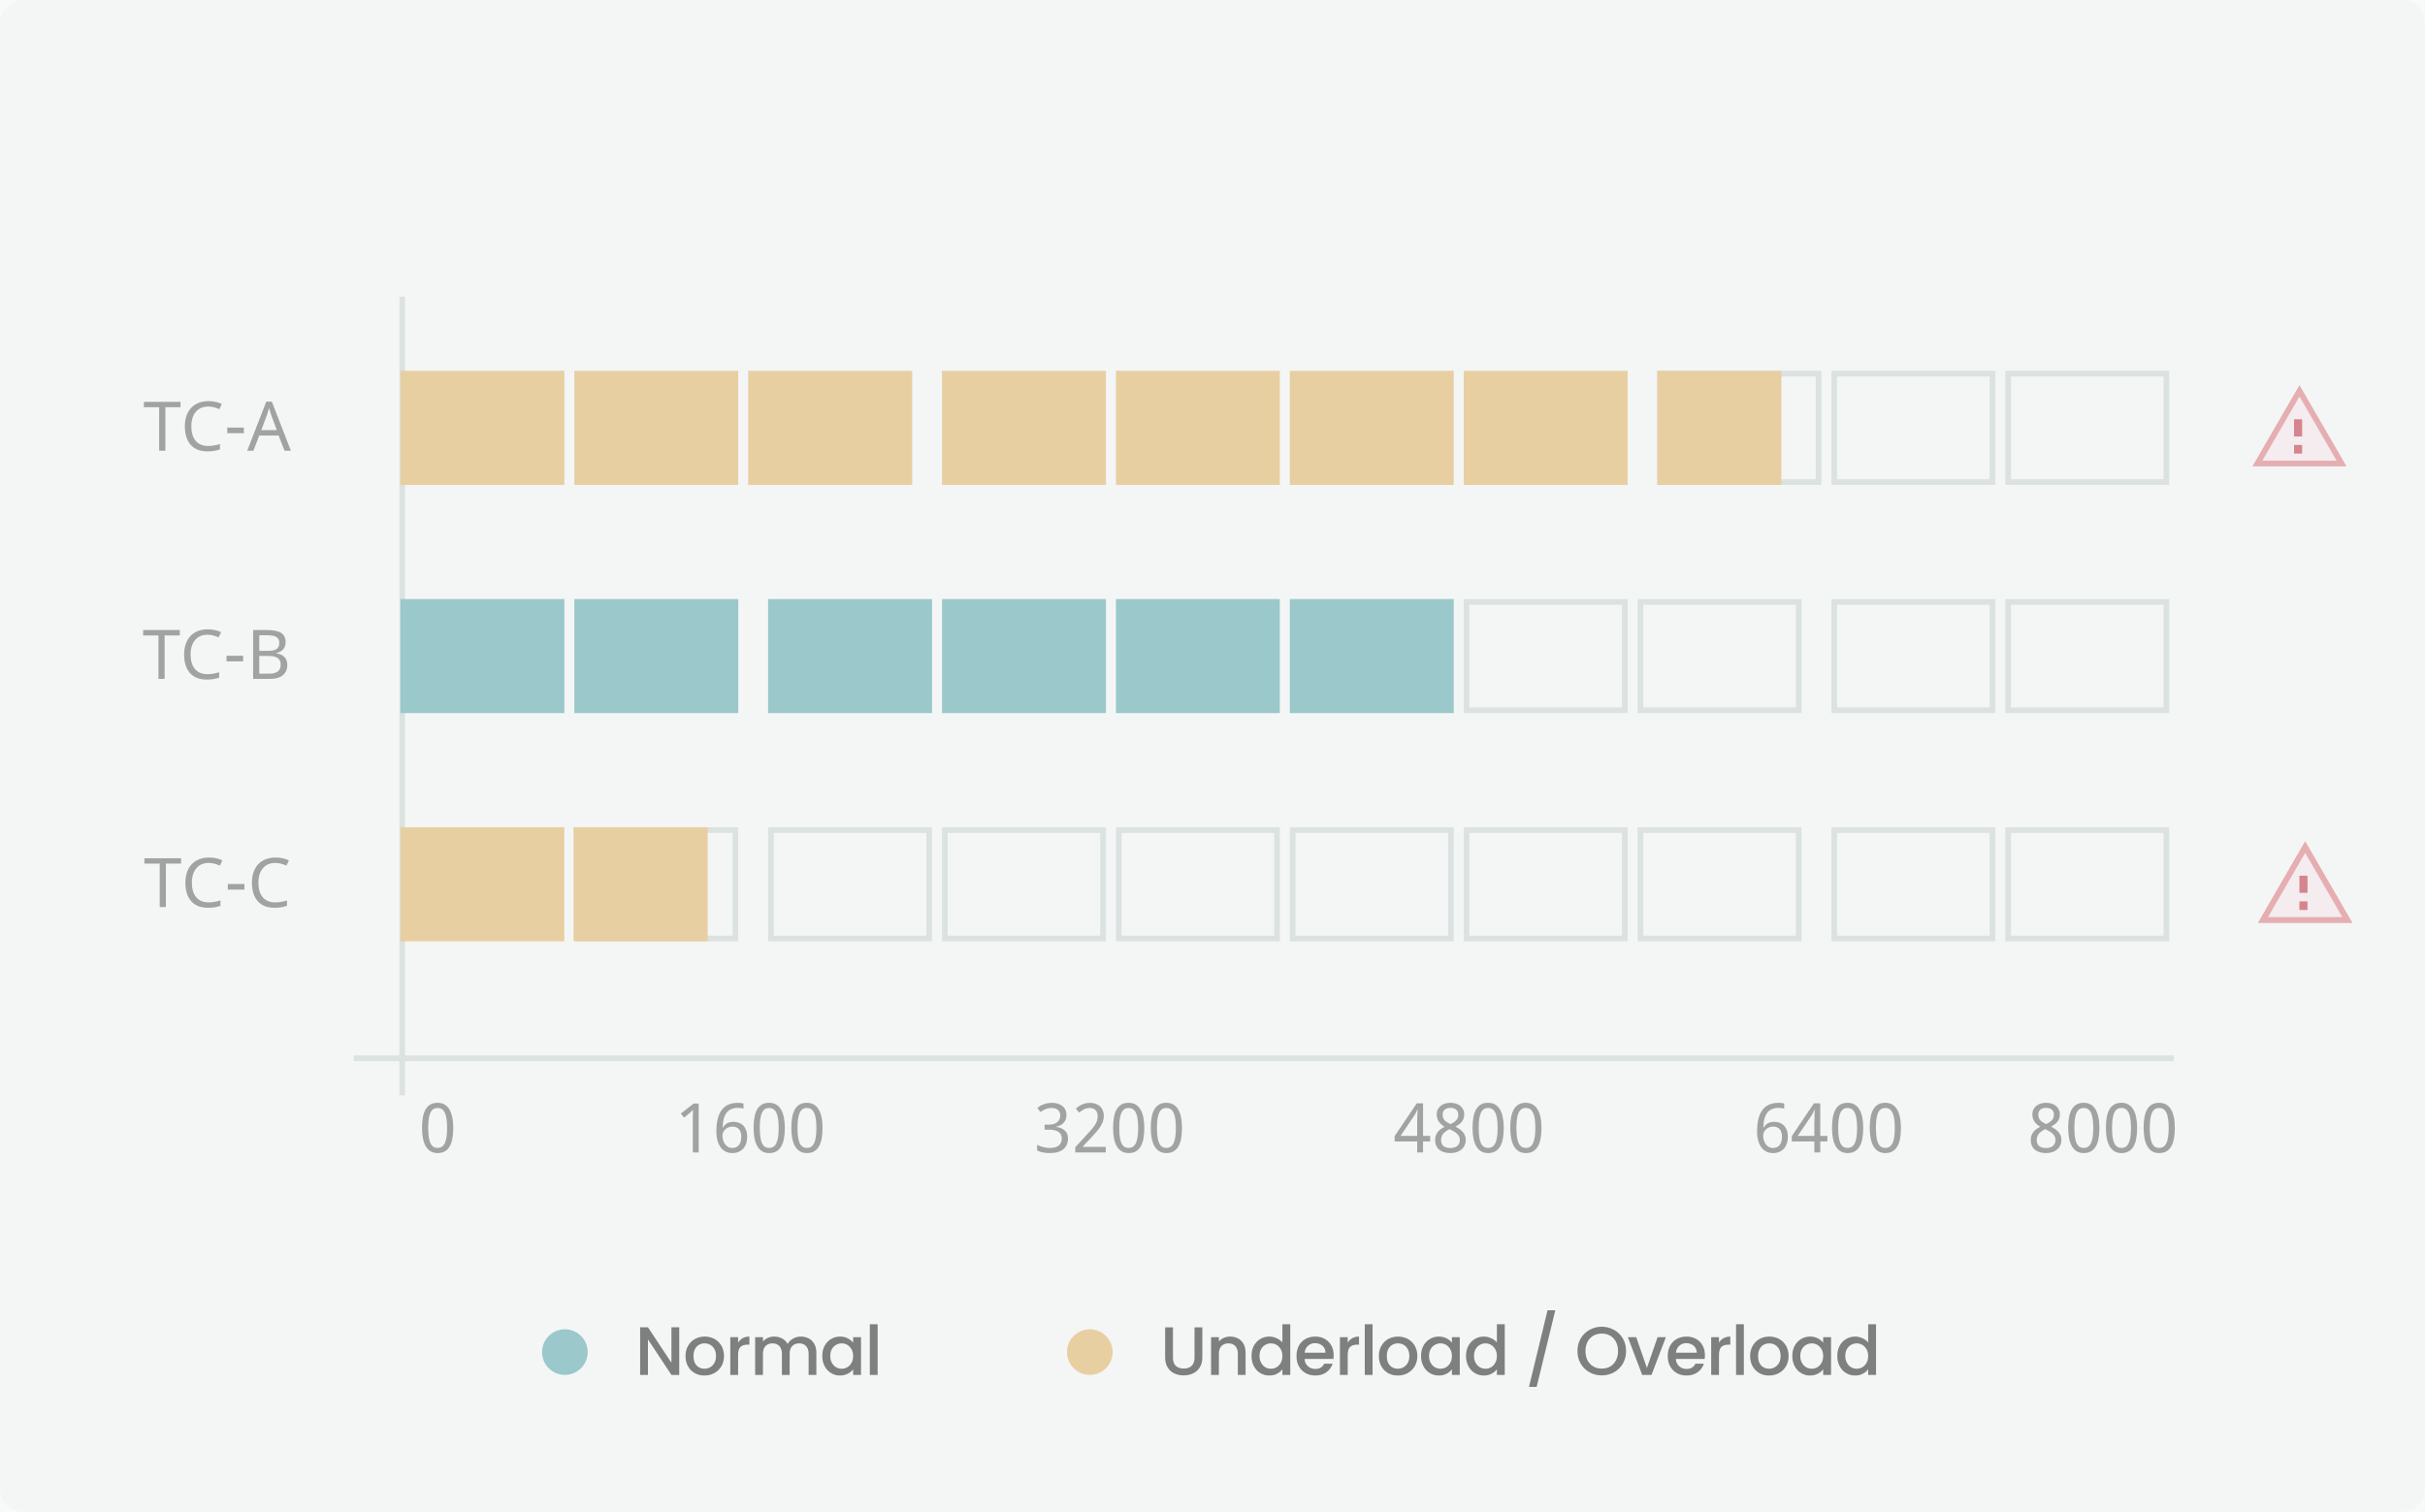 <svg width="425" height="265" viewBox="0 0 425 265" fill="none" xmlns="http://www.w3.org/2000/svg">
<rect width="425" height="265" fill="#F5F5F5"/>
<rect x="-16618" y="-5720" width="23840" height="13376" fill="#F8FAF9"/>
<g style="mix-blend-mode:luminosity">
<g clip-path="url(#clip0_0_1)">
<rect width="425" height="265" rx="4" fill="white"/>
<path d="M28.98 79H27.896V71.383H25.219V70.434H31.641V71.383H28.98V79ZM36.498 71.26C35.576 71.26 34.852 71.568 34.324 72.186C33.797 72.803 33.533 73.647 33.533 74.717C33.533 75.822 33.789 76.676 34.301 77.277C34.812 77.875 35.541 78.174 36.486 78.174C37.096 78.174 37.781 78.061 38.543 77.834V78.772C38.18 78.904 37.83 78.994 37.494 79.041C37.158 79.092 36.772 79.117 36.334 79.117C35.072 79.117 34.1 78.734 33.416 77.969C32.736 77.199 32.397 76.111 32.397 74.705C32.397 73.822 32.559 73.049 32.883 72.385C33.211 71.721 33.685 71.209 34.307 70.85C34.932 70.49 35.666 70.311 36.51 70.311C37.416 70.311 38.205 70.478 38.877 70.814L38.443 71.728C37.76 71.416 37.111 71.26 36.498 71.26ZM39.832 75.93V74.945H42.738V75.93H39.832ZM49.863 79L48.832 76.346H45.434L44.414 79H43.324L46.67 70.398H47.643L50.982 79H49.863ZM48.51 75.391L47.549 72.795L47.139 71.512C47.022 71.981 46.898 72.408 46.77 72.795L45.797 75.391H48.51Z" fill="#595959"/>
<path d="M28.852 119H27.768V111.383H25.09V110.434H31.512V111.383H28.852V119ZM36.369 111.26C35.447 111.26 34.723 111.568 34.195 112.186C33.668 112.803 33.404 113.646 33.404 114.717C33.404 115.822 33.66 116.676 34.172 117.277C34.684 117.875 35.412 118.174 36.357 118.174C36.967 118.174 37.652 118.061 38.414 117.834V118.771C38.051 118.904 37.701 118.994 37.365 119.041C37.029 119.092 36.643 119.117 36.205 119.117C34.943 119.117 33.971 118.734 33.287 117.969C32.607 117.199 32.268 116.111 32.268 114.705C32.268 113.822 32.43 113.049 32.754 112.385C33.082 111.721 33.557 111.209 34.178 110.85C34.803 110.49 35.537 110.311 36.381 110.311C37.287 110.311 38.076 110.479 38.748 110.814L38.315 111.729C37.631 111.416 36.982 111.26 36.369 111.26ZM39.703 115.93V114.945H42.609V115.93H39.703ZM44.361 110.434H46.805C47.953 110.434 48.781 110.605 49.289 110.949C49.801 111.289 50.057 111.824 50.057 112.555C50.057 113.062 49.918 113.482 49.641 113.814C49.363 114.143 48.959 114.355 48.428 114.453V114.512C49.088 114.625 49.572 114.854 49.881 115.197C50.193 115.541 50.35 115.996 50.35 116.562C50.35 117.328 50.088 117.926 49.565 118.355C49.041 118.785 48.31 119 47.373 119H44.361V110.434ZM45.44 114.078H47.022C47.693 114.078 48.182 113.971 48.486 113.756C48.791 113.541 48.943 113.182 48.943 112.678C48.943 112.209 48.775 111.871 48.44 111.664C48.107 111.457 47.58 111.354 46.857 111.354H45.44V114.078ZM45.44 114.98V118.086H47.168C47.855 118.086 48.365 117.953 48.697 117.688C49.029 117.422 49.195 117.02 49.195 116.48C49.195 115.969 49.02 115.592 48.668 115.35C48.316 115.104 47.789 114.98 47.086 114.98H45.44Z" fill="#595959"/>
<path d="M29.074 159H27.99V151.383H25.312V150.434H31.734V151.383H29.074V159ZM36.592 151.26C35.67 151.26 34.945 151.568 34.418 152.186C33.891 152.803 33.627 153.646 33.627 154.717C33.627 155.822 33.883 156.676 34.395 157.277C34.906 157.875 35.635 158.174 36.58 158.174C37.19 158.174 37.875 158.061 38.637 157.834V158.771C38.273 158.904 37.924 158.994 37.588 159.041C37.252 159.092 36.865 159.117 36.428 159.117C35.166 159.117 34.193 158.734 33.51 157.969C32.83 157.199 32.49 156.111 32.49 154.705C32.49 153.822 32.652 153.049 32.977 152.385C33.305 151.721 33.779 151.209 34.4 150.85C35.025 150.49 35.76 150.311 36.603 150.311C37.51 150.311 38.299 150.479 38.971 150.814L38.537 151.729C37.853 151.416 37.205 151.26 36.592 151.26ZM39.926 155.93V154.945H42.832V155.93H39.926ZM48.252 151.26C47.33 151.26 46.605 151.568 46.078 152.186C45.551 152.803 45.287 153.646 45.287 154.717C45.287 155.822 45.543 156.676 46.055 157.277C46.566 157.875 47.295 158.174 48.24 158.174C48.85 158.174 49.535 158.061 50.297 157.834V158.771C49.934 158.904 49.584 158.994 49.248 159.041C48.912 159.092 48.525 159.117 48.088 159.117C46.826 159.117 45.853 158.734 45.17 157.969C44.49 157.199 44.15 156.111 44.15 154.705C44.15 153.822 44.312 153.049 44.637 152.385C44.965 151.721 45.44 151.209 46.06 150.85C46.685 150.49 47.42 150.311 48.264 150.311C49.17 150.311 49.959 150.479 50.631 150.814L50.197 151.729C49.514 151.416 48.865 151.26 48.252 151.26Z" fill="#595959"/>
<rect x="62" y="185" width="319" height="1" fill="#CED7D4"/>
<path d="M70 52H71V192H70V52Z" fill="#CED7D4"/>
<path d="M79.438 197.705C79.438 198.396 79.387 199.016 79.285 199.562C79.188 200.109 79.027 200.572 78.805 200.951C78.586 201.33 78.303 201.619 77.955 201.818C77.607 202.018 77.186 202.117 76.689 202.117C76.228 202.117 75.826 202.018 75.482 201.818C75.143 201.619 74.859 201.33 74.633 200.951C74.41 200.572 74.242 200.109 74.129 199.562C74.019 199.016 73.965 198.396 73.965 197.705C73.965 197.014 74.014 196.395 74.111 195.848C74.213 195.301 74.371 194.84 74.586 194.465C74.805 194.086 75.086 193.797 75.43 193.598C75.777 193.398 76.197 193.299 76.689 193.299C77.154 193.299 77.559 193.398 77.902 193.598C78.246 193.793 78.531 194.08 78.758 194.459C78.984 194.834 79.154 195.295 79.268 195.842C79.381 196.389 79.438 197.01 79.438 197.705ZM75.049 197.705C75.049 198.291 75.078 198.803 75.137 199.24C75.195 199.678 75.289 200.043 75.418 200.336C75.547 200.625 75.715 200.844 75.922 200.992C76.133 201.137 76.389 201.209 76.689 201.209C76.99 201.209 77.246 201.137 77.457 200.992C77.668 200.848 77.84 200.631 77.973 200.342C78.109 200.053 78.207 199.689 78.266 199.252C78.328 198.811 78.359 198.295 78.359 197.705C78.359 197.119 78.328 196.607 78.266 196.17C78.207 195.732 78.109 195.369 77.973 195.08C77.84 194.791 77.668 194.574 77.457 194.43C77.246 194.285 76.99 194.213 76.689 194.213C76.389 194.213 76.133 194.285 75.922 194.43C75.715 194.574 75.547 194.791 75.418 195.08C75.289 195.369 75.195 195.732 75.137 196.17C75.078 196.607 75.049 197.119 75.049 197.705Z" fill="#595959"/>
<path d="M122.447 202H121.416V196.65C121.416 196.482 121.416 196.303 121.416 196.111C121.42 195.92 121.424 195.73 121.428 195.543C121.436 195.352 121.441 195.17 121.445 194.998C121.453 194.822 121.459 194.668 121.463 194.535C121.396 194.605 121.338 194.666 121.287 194.717C121.236 194.768 121.184 194.816 121.129 194.863C121.078 194.91 121.023 194.961 120.965 195.016C120.906 195.066 120.836 195.127 120.754 195.197L119.887 195.906L119.324 195.186L121.568 193.434H122.447V202ZM125.553 198.338C125.553 197.928 125.572 197.52 125.611 197.113C125.654 196.707 125.727 196.318 125.828 195.947C125.934 195.572 126.076 195.225 126.256 194.904C126.436 194.584 126.664 194.307 126.941 194.072C127.219 193.834 127.551 193.648 127.938 193.516C128.324 193.379 128.777 193.311 129.297 193.311C129.371 193.311 129.453 193.312 129.543 193.316C129.633 193.32 129.723 193.328 129.812 193.34C129.906 193.348 129.994 193.359 130.076 193.375C130.162 193.387 130.238 193.402 130.305 193.422V194.33C130.168 194.283 130.014 194.248 129.842 194.225C129.67 194.201 129.5 194.189 129.332 194.189C128.98 194.189 128.67 194.232 128.4 194.318C128.135 194.4 127.904 194.518 127.709 194.67C127.514 194.822 127.35 195.004 127.217 195.215C127.088 195.426 126.982 195.66 126.9 195.918C126.818 196.172 126.758 196.443 126.719 196.732C126.68 197.021 126.654 197.322 126.643 197.635H126.713C126.791 197.494 126.885 197.363 126.994 197.242C127.107 197.117 127.238 197.012 127.387 196.926C127.535 196.836 127.701 196.766 127.885 196.715C128.072 196.664 128.281 196.639 128.512 196.639C128.883 196.639 129.219 196.697 129.52 196.814C129.82 196.928 130.076 197.096 130.287 197.318C130.498 197.541 130.66 197.814 130.773 198.139C130.891 198.459 130.949 198.826 130.949 199.24C130.949 199.686 130.889 200.086 130.768 200.441C130.646 200.797 130.473 201.1 130.246 201.35C130.02 201.596 129.746 201.785 129.426 201.918C129.105 202.051 128.746 202.117 128.348 202.117C127.957 202.117 127.59 202.041 127.246 201.889C126.906 201.736 126.611 201.504 126.361 201.191C126.111 200.879 125.914 200.486 125.77 200.014C125.625 199.541 125.553 198.982 125.553 198.338ZM128.336 201.221C128.57 201.221 128.783 201.182 128.975 201.104C129.17 201.021 129.338 200.9 129.479 200.74C129.619 200.576 129.727 200.371 129.801 200.125C129.879 199.875 129.918 199.58 129.918 199.24C129.918 198.967 129.885 198.723 129.818 198.508C129.756 198.289 129.66 198.104 129.531 197.951C129.402 197.799 129.24 197.682 129.045 197.6C128.854 197.518 128.629 197.477 128.371 197.477C128.109 197.477 127.869 197.523 127.65 197.617C127.436 197.707 127.252 197.826 127.1 197.975C126.947 198.119 126.828 198.285 126.742 198.473C126.66 198.66 126.619 198.848 126.619 199.035C126.619 199.297 126.654 199.559 126.725 199.82C126.799 200.078 126.906 200.311 127.047 200.518C127.191 200.725 127.371 200.895 127.586 201.027C127.801 201.156 128.051 201.221 128.336 201.221ZM137.547 197.705C137.547 198.396 137.496 199.016 137.395 199.562C137.297 200.109 137.137 200.572 136.914 200.951C136.695 201.33 136.412 201.619 136.064 201.818C135.717 202.018 135.295 202.117 134.799 202.117C134.338 202.117 133.936 202.018 133.592 201.818C133.252 201.619 132.969 201.33 132.742 200.951C132.52 200.572 132.352 200.109 132.238 199.562C132.129 199.016 132.074 198.396 132.074 197.705C132.074 197.014 132.123 196.395 132.221 195.848C132.322 195.301 132.48 194.84 132.695 194.465C132.914 194.086 133.195 193.797 133.539 193.598C133.887 193.398 134.307 193.299 134.799 193.299C135.264 193.299 135.668 193.398 136.012 193.598C136.355 193.793 136.641 194.08 136.867 194.459C137.094 194.834 137.264 195.295 137.377 195.842C137.49 196.389 137.547 197.01 137.547 197.705ZM133.158 197.705C133.158 198.291 133.188 198.803 133.246 199.24C133.305 199.678 133.398 200.043 133.527 200.336C133.656 200.625 133.824 200.844 134.031 200.992C134.242 201.137 134.498 201.209 134.799 201.209C135.1 201.209 135.355 201.137 135.566 200.992C135.777 200.848 135.949 200.631 136.082 200.342C136.219 200.053 136.316 199.689 136.375 199.252C136.438 198.811 136.469 198.295 136.469 197.705C136.469 197.119 136.438 196.607 136.375 196.17C136.316 195.732 136.219 195.369 136.082 195.08C135.949 194.791 135.777 194.574 135.566 194.43C135.355 194.285 135.1 194.213 134.799 194.213C134.498 194.213 134.242 194.285 134.031 194.43C133.824 194.574 133.656 194.791 133.527 195.08C133.398 195.369 133.305 195.732 133.246 196.17C133.188 196.607 133.158 197.119 133.158 197.705ZM144.156 197.705C144.156 198.396 144.105 199.016 144.004 199.562C143.906 200.109 143.746 200.572 143.523 200.951C143.305 201.33 143.021 201.619 142.674 201.818C142.326 202.018 141.904 202.117 141.408 202.117C140.947 202.117 140.545 202.018 140.201 201.818C139.861 201.619 139.578 201.33 139.352 200.951C139.129 200.572 138.961 200.109 138.848 199.562C138.738 199.016 138.684 198.396 138.684 197.705C138.684 197.014 138.732 196.395 138.83 195.848C138.932 195.301 139.09 194.84 139.305 194.465C139.523 194.086 139.805 193.797 140.148 193.598C140.496 193.398 140.916 193.299 141.408 193.299C141.873 193.299 142.277 193.398 142.621 193.598C142.965 193.793 143.25 194.08 143.477 194.459C143.703 194.834 143.873 195.295 143.986 195.842C144.1 196.389 144.156 197.01 144.156 197.705ZM139.768 197.705C139.768 198.291 139.797 198.803 139.855 199.24C139.914 199.678 140.008 200.043 140.137 200.336C140.266 200.625 140.434 200.844 140.641 200.992C140.852 201.137 141.107 201.209 141.408 201.209C141.709 201.209 141.965 201.137 142.176 200.992C142.387 200.848 142.559 200.631 142.691 200.342C142.828 200.053 142.926 199.689 142.984 199.252C143.047 198.811 143.078 198.295 143.078 197.705C143.078 197.119 143.047 196.607 142.984 196.17C142.926 195.732 142.828 195.369 142.691 195.08C142.559 194.791 142.387 194.574 142.176 194.43C141.965 194.285 141.709 194.213 141.408 194.213C141.107 194.213 140.852 194.285 140.641 194.43C140.434 194.574 140.266 194.791 140.137 195.08C140.008 195.369 139.914 195.732 139.855 196.17C139.797 196.607 139.768 197.119 139.768 197.705Z" fill="#595959"/>
<path d="M186.912 195.438C186.912 195.723 186.867 195.982 186.777 196.217C186.688 196.451 186.561 196.654 186.396 196.826C186.236 196.998 186.043 197.141 185.816 197.254C185.59 197.363 185.338 197.441 185.061 197.488V197.523C185.752 197.609 186.277 197.83 186.637 198.186C186.996 198.537 187.176 198.996 187.176 199.562C187.176 199.938 187.111 200.281 186.982 200.594C186.857 200.906 186.666 201.176 186.408 201.402C186.15 201.629 185.824 201.805 185.43 201.93C185.035 202.055 184.568 202.117 184.029 202.117C183.604 202.117 183.201 202.084 182.822 202.018C182.447 201.951 182.094 201.83 181.762 201.654V200.658C182.102 200.838 182.469 200.977 182.863 201.074C183.262 201.172 183.643 201.221 184.006 201.221C184.365 201.221 184.676 201.182 184.938 201.104C185.199 201.025 185.414 200.914 185.582 200.77C185.754 200.625 185.879 200.447 185.957 200.236C186.039 200.025 186.08 199.789 186.08 199.527C186.08 199.262 186.027 199.035 185.922 198.848C185.82 198.656 185.674 198.5 185.482 198.379C185.291 198.254 185.057 198.162 184.779 198.104C184.506 198.045 184.195 198.016 183.848 198.016H183.068V197.131H183.848C184.164 197.131 184.445 197.092 184.691 197.014C184.938 196.936 185.143 196.824 185.307 196.68C185.475 196.535 185.602 196.363 185.688 196.164C185.773 195.965 185.816 195.746 185.816 195.508C185.816 195.305 185.781 195.123 185.711 194.963C185.641 194.803 185.541 194.668 185.412 194.559C185.283 194.445 185.129 194.359 184.949 194.301C184.77 194.242 184.57 194.213 184.352 194.213C183.934 194.213 183.564 194.279 183.244 194.412C182.928 194.541 182.625 194.711 182.336 194.922L181.797 194.189C181.945 194.068 182.109 193.955 182.289 193.85C182.473 193.744 182.672 193.652 182.887 193.574C183.102 193.492 183.33 193.428 183.572 193.381C183.818 193.334 184.078 193.311 184.352 193.311C184.773 193.311 185.143 193.363 185.459 193.469C185.779 193.574 186.047 193.723 186.262 193.914C186.477 194.102 186.639 194.326 186.748 194.588C186.857 194.846 186.912 195.129 186.912 195.438ZM193.797 202H188.453V201.086L190.504 198.854C190.797 198.537 191.059 198.248 191.289 197.986C191.52 197.725 191.715 197.469 191.875 197.219C192.039 196.969 192.164 196.719 192.25 196.469C192.336 196.215 192.379 195.939 192.379 195.643C192.379 195.412 192.346 195.209 192.279 195.033C192.213 194.857 192.117 194.709 191.992 194.588C191.871 194.463 191.727 194.369 191.559 194.307C191.391 194.244 191.203 194.213 190.996 194.213C190.625 194.213 190.289 194.289 189.988 194.441C189.691 194.59 189.408 194.781 189.139 195.016L188.541 194.318C188.697 194.178 188.865 194.047 189.045 193.926C189.225 193.801 189.418 193.693 189.625 193.604C189.832 193.514 190.051 193.443 190.281 193.393C190.512 193.338 190.754 193.311 191.008 193.311C191.383 193.311 191.721 193.363 192.021 193.469C192.326 193.574 192.584 193.727 192.795 193.926C193.006 194.121 193.168 194.361 193.281 194.646C193.398 194.928 193.457 195.246 193.457 195.602C193.457 195.934 193.404 196.25 193.299 196.551C193.197 196.852 193.055 197.148 192.871 197.441C192.691 197.73 192.475 198.021 192.221 198.314C191.971 198.607 191.699 198.912 191.406 199.229L189.76 200.98V201.027H193.797V202ZM200.547 197.705C200.547 198.396 200.496 199.016 200.395 199.562C200.297 200.109 200.137 200.572 199.914 200.951C199.695 201.33 199.412 201.619 199.064 201.818C198.717 202.018 198.295 202.117 197.799 202.117C197.338 202.117 196.936 202.018 196.592 201.818C196.252 201.619 195.969 201.33 195.742 200.951C195.52 200.572 195.352 200.109 195.238 199.562C195.129 199.016 195.074 198.396 195.074 197.705C195.074 197.014 195.123 196.395 195.221 195.848C195.322 195.301 195.48 194.84 195.695 194.465C195.914 194.086 196.195 193.797 196.539 193.598C196.887 193.398 197.307 193.299 197.799 193.299C198.264 193.299 198.668 193.398 199.012 193.598C199.355 193.793 199.641 194.08 199.867 194.459C200.094 194.834 200.264 195.295 200.377 195.842C200.49 196.389 200.547 197.01 200.547 197.705ZM196.158 197.705C196.158 198.291 196.188 198.803 196.246 199.24C196.305 199.678 196.398 200.043 196.527 200.336C196.656 200.625 196.824 200.844 197.031 200.992C197.242 201.137 197.498 201.209 197.799 201.209C198.1 201.209 198.355 201.137 198.566 200.992C198.777 200.848 198.949 200.631 199.082 200.342C199.219 200.053 199.316 199.689 199.375 199.252C199.438 198.811 199.469 198.295 199.469 197.705C199.469 197.119 199.438 196.607 199.375 196.17C199.316 195.732 199.219 195.369 199.082 195.08C198.949 194.791 198.777 194.574 198.566 194.43C198.355 194.285 198.1 194.213 197.799 194.213C197.498 194.213 197.242 194.285 197.031 194.43C196.824 194.574 196.656 194.791 196.527 195.08C196.398 195.369 196.305 195.732 196.246 196.17C196.188 196.607 196.158 197.119 196.158 197.705ZM207.156 197.705C207.156 198.396 207.105 199.016 207.004 199.562C206.906 200.109 206.746 200.572 206.523 200.951C206.305 201.33 206.021 201.619 205.674 201.818C205.326 202.018 204.904 202.117 204.408 202.117C203.947 202.117 203.545 202.018 203.201 201.818C202.861 201.619 202.578 201.33 202.352 200.951C202.129 200.572 201.961 200.109 201.848 199.562C201.738 199.016 201.684 198.396 201.684 197.705C201.684 197.014 201.732 196.395 201.83 195.848C201.932 195.301 202.09 194.84 202.305 194.465C202.523 194.086 202.805 193.797 203.148 193.598C203.496 193.398 203.916 193.299 204.408 193.299C204.873 193.299 205.277 193.398 205.621 193.598C205.965 193.793 206.25 194.08 206.477 194.459C206.703 194.834 206.873 195.295 206.986 195.842C207.1 196.389 207.156 197.01 207.156 197.705ZM202.768 197.705C202.768 198.291 202.797 198.803 202.855 199.24C202.914 199.678 203.008 200.043 203.137 200.336C203.266 200.625 203.434 200.844 203.641 200.992C203.852 201.137 204.107 201.209 204.408 201.209C204.709 201.209 204.965 201.137 205.176 200.992C205.387 200.848 205.559 200.631 205.691 200.342C205.828 200.053 205.926 199.689 205.984 199.252C206.047 198.811 206.078 198.295 206.078 197.705C206.078 197.119 206.047 196.607 205.984 196.17C205.926 195.732 205.828 195.369 205.691 195.08C205.559 194.791 205.387 194.574 205.176 194.43C204.965 194.285 204.709 194.213 204.408 194.213C204.107 194.213 203.852 194.285 203.641 194.43C203.434 194.574 203.266 194.791 203.137 195.08C203.008 195.369 202.914 195.732 202.855 196.17C202.797 196.607 202.768 197.119 202.768 197.705Z" fill="#595959"/>
<path d="M250.65 200.078H249.402V202H248.371V200.078H244.416V199.146L248.301 193.387H249.402V199.105H250.65V200.078ZM248.371 199.105V197.02C248.371 196.801 248.373 196.572 248.377 196.334C248.385 196.092 248.393 195.857 248.4 195.631C248.408 195.4 248.416 195.186 248.424 194.986C248.436 194.787 248.443 194.621 248.447 194.488H248.395C248.367 194.566 248.332 194.654 248.289 194.752C248.25 194.846 248.205 194.941 248.154 195.039C248.107 195.133 248.059 195.225 248.008 195.314C247.957 195.404 247.91 195.48 247.867 195.543L245.459 199.105H248.371ZM254.201 193.299C254.529 193.299 254.838 193.342 255.127 193.428C255.42 193.514 255.676 193.643 255.895 193.814C256.117 193.986 256.293 194.201 256.422 194.459C256.551 194.717 256.615 195.018 256.615 195.361C256.615 195.623 256.576 195.859 256.498 196.07C256.42 196.281 256.312 196.473 256.176 196.645C256.039 196.812 255.877 196.965 255.689 197.102C255.502 197.234 255.299 197.355 255.08 197.465C255.307 197.586 255.527 197.721 255.742 197.869C255.961 198.018 256.154 198.186 256.322 198.373C256.494 198.557 256.631 198.764 256.732 198.994C256.838 199.225 256.891 199.482 256.891 199.768C256.891 200.127 256.824 200.453 256.691 200.746C256.562 201.035 256.379 201.281 256.141 201.484C255.906 201.688 255.623 201.844 255.291 201.953C254.963 202.062 254.6 202.117 254.201 202.117C253.771 202.117 253.389 202.064 253.053 201.959C252.721 201.854 252.439 201.703 252.209 201.508C251.982 201.309 251.809 201.066 251.688 200.781C251.57 200.496 251.512 200.174 251.512 199.814C251.512 199.521 251.555 199.258 251.641 199.023C251.73 198.789 251.85 198.578 251.998 198.391C252.146 198.203 252.322 198.037 252.525 197.893C252.729 197.748 252.943 197.621 253.17 197.512C252.979 197.391 252.799 197.26 252.631 197.119C252.463 196.975 252.316 196.814 252.191 196.639C252.07 196.463 251.973 196.27 251.898 196.059C251.828 195.844 251.793 195.607 251.793 195.35C251.793 195.01 251.857 194.713 251.986 194.459C252.119 194.201 252.297 193.986 252.52 193.814C252.742 193.643 252.998 193.514 253.287 193.428C253.58 193.342 253.885 193.299 254.201 193.299ZM252.561 199.826C252.561 200.033 252.592 200.225 252.654 200.4C252.717 200.572 252.814 200.721 252.947 200.846C253.08 200.967 253.248 201.062 253.451 201.133C253.654 201.199 253.896 201.232 254.178 201.232C254.451 201.232 254.691 201.199 254.898 201.133C255.109 201.062 255.285 200.965 255.426 200.84C255.566 200.711 255.672 200.557 255.742 200.377C255.812 200.197 255.848 199.998 255.848 199.779C255.848 199.576 255.809 199.393 255.73 199.229C255.656 199.064 255.547 198.912 255.402 198.771C255.262 198.631 255.092 198.498 254.893 198.373C254.693 198.248 254.471 198.125 254.225 198.004L254.049 197.922C253.557 198.156 253.186 198.426 252.936 198.73C252.686 199.031 252.561 199.396 252.561 199.826ZM254.189 194.189C253.775 194.189 253.445 194.293 253.199 194.5C252.957 194.707 252.836 195.008 252.836 195.402C252.836 195.625 252.869 195.816 252.936 195.977C253.006 196.137 253.102 196.279 253.223 196.404C253.344 196.529 253.488 196.643 253.656 196.744C253.828 196.842 254.014 196.938 254.213 197.031C254.4 196.945 254.576 196.852 254.74 196.75C254.908 196.648 255.053 196.533 255.174 196.404C255.299 196.275 255.396 196.129 255.467 195.965C255.537 195.801 255.572 195.613 255.572 195.402C255.572 195.008 255.449 194.707 255.203 194.5C254.957 194.293 254.619 194.189 254.189 194.189ZM263.547 197.705C263.547 198.396 263.496 199.016 263.395 199.562C263.297 200.109 263.137 200.572 262.914 200.951C262.695 201.33 262.412 201.619 262.064 201.818C261.717 202.018 261.295 202.117 260.799 202.117C260.338 202.117 259.936 202.018 259.592 201.818C259.252 201.619 258.969 201.33 258.742 200.951C258.52 200.572 258.352 200.109 258.238 199.562C258.129 199.016 258.074 198.396 258.074 197.705C258.074 197.014 258.123 196.395 258.221 195.848C258.322 195.301 258.48 194.84 258.695 194.465C258.914 194.086 259.195 193.797 259.539 193.598C259.887 193.398 260.307 193.299 260.799 193.299C261.264 193.299 261.668 193.398 262.012 193.598C262.355 193.793 262.641 194.08 262.867 194.459C263.094 194.834 263.264 195.295 263.377 195.842C263.49 196.389 263.547 197.01 263.547 197.705ZM259.158 197.705C259.158 198.291 259.188 198.803 259.246 199.24C259.305 199.678 259.398 200.043 259.527 200.336C259.656 200.625 259.824 200.844 260.031 200.992C260.242 201.137 260.498 201.209 260.799 201.209C261.1 201.209 261.355 201.137 261.566 200.992C261.777 200.848 261.949 200.631 262.082 200.342C262.219 200.053 262.316 199.689 262.375 199.252C262.438 198.811 262.469 198.295 262.469 197.705C262.469 197.119 262.438 196.607 262.375 196.17C262.316 195.732 262.219 195.369 262.082 195.08C261.949 194.791 261.777 194.574 261.566 194.43C261.355 194.285 261.1 194.213 260.799 194.213C260.498 194.213 260.242 194.285 260.031 194.43C259.824 194.574 259.656 194.791 259.527 195.08C259.398 195.369 259.305 195.732 259.246 196.17C259.188 196.607 259.158 197.119 259.158 197.705ZM270.156 197.705C270.156 198.396 270.105 199.016 270.004 199.562C269.906 200.109 269.746 200.572 269.523 200.951C269.305 201.33 269.021 201.619 268.674 201.818C268.326 202.018 267.904 202.117 267.408 202.117C266.947 202.117 266.545 202.018 266.201 201.818C265.861 201.619 265.578 201.33 265.352 200.951C265.129 200.572 264.961 200.109 264.848 199.562C264.738 199.016 264.684 198.396 264.684 197.705C264.684 197.014 264.732 196.395 264.83 195.848C264.932 195.301 265.09 194.84 265.305 194.465C265.523 194.086 265.805 193.797 266.148 193.598C266.496 193.398 266.916 193.299 267.408 193.299C267.873 193.299 268.277 193.398 268.621 193.598C268.965 193.793 269.25 194.08 269.477 194.459C269.703 194.834 269.873 195.295 269.986 195.842C270.1 196.389 270.156 197.01 270.156 197.705ZM265.768 197.705C265.768 198.291 265.797 198.803 265.855 199.24C265.914 199.678 266.008 200.043 266.137 200.336C266.266 200.625 266.434 200.844 266.641 200.992C266.852 201.137 267.107 201.209 267.408 201.209C267.709 201.209 267.965 201.137 268.176 200.992C268.387 200.848 268.559 200.631 268.691 200.342C268.828 200.053 268.926 199.689 268.984 199.252C269.047 198.811 269.078 198.295 269.078 197.705C269.078 197.119 269.047 196.607 268.984 196.17C268.926 195.732 268.828 195.369 268.691 195.08C268.559 194.791 268.387 194.574 268.176 194.43C267.965 194.285 267.709 194.213 267.408 194.213C267.107 194.213 266.852 194.285 266.641 194.43C266.434 194.574 266.266 194.791 266.137 195.08C266.008 195.369 265.914 195.732 265.855 196.17C265.797 196.607 265.768 197.119 265.768 197.705Z" fill="#595959"/>
<path d="M307.943 198.338C307.943 197.928 307.963 197.52 308.002 197.113C308.045 196.707 308.117 196.318 308.219 195.947C308.324 195.572 308.467 195.225 308.646 194.904C308.826 194.584 309.055 194.307 309.332 194.072C309.609 193.834 309.941 193.648 310.328 193.516C310.715 193.379 311.168 193.311 311.688 193.311C311.762 193.311 311.844 193.312 311.934 193.316C312.023 193.32 312.113 193.328 312.203 193.34C312.297 193.348 312.385 193.359 312.467 193.375C312.553 193.387 312.629 193.402 312.695 193.422V194.33C312.559 194.283 312.404 194.248 312.232 194.225C312.061 194.201 311.891 194.189 311.723 194.189C311.371 194.189 311.061 194.232 310.791 194.318C310.525 194.4 310.295 194.518 310.1 194.67C309.904 194.822 309.74 195.004 309.607 195.215C309.479 195.426 309.373 195.66 309.291 195.918C309.209 196.172 309.148 196.443 309.109 196.732C309.07 197.021 309.045 197.322 309.033 197.635H309.104C309.182 197.494 309.275 197.363 309.385 197.242C309.498 197.117 309.629 197.012 309.777 196.926C309.926 196.836 310.092 196.766 310.275 196.715C310.463 196.664 310.672 196.639 310.902 196.639C311.273 196.639 311.609 196.697 311.91 196.814C312.211 196.928 312.467 197.096 312.678 197.318C312.889 197.541 313.051 197.814 313.164 198.139C313.281 198.459 313.34 198.826 313.34 199.24C313.34 199.686 313.279 200.086 313.158 200.441C313.037 200.797 312.863 201.1 312.637 201.35C312.41 201.596 312.137 201.785 311.816 201.918C311.496 202.051 311.137 202.117 310.738 202.117C310.348 202.117 309.98 202.041 309.637 201.889C309.297 201.736 309.002 201.504 308.752 201.191C308.502 200.879 308.305 200.486 308.16 200.014C308.016 199.541 307.943 198.982 307.943 198.338ZM310.727 201.221C310.961 201.221 311.174 201.182 311.365 201.104C311.561 201.021 311.729 200.9 311.869 200.74C312.01 200.576 312.117 200.371 312.191 200.125C312.27 199.875 312.309 199.58 312.309 199.24C312.309 198.967 312.275 198.723 312.209 198.508C312.146 198.289 312.051 198.104 311.922 197.951C311.793 197.799 311.631 197.682 311.436 197.6C311.244 197.518 311.02 197.477 310.762 197.477C310.5 197.477 310.26 197.523 310.041 197.617C309.826 197.707 309.643 197.826 309.49 197.975C309.338 198.119 309.219 198.285 309.133 198.473C309.051 198.66 309.01 198.848 309.01 199.035C309.01 199.297 309.045 199.559 309.115 199.82C309.189 200.078 309.297 200.311 309.438 200.518C309.582 200.725 309.762 200.895 309.977 201.027C310.191 201.156 310.441 201.221 310.727 201.221ZM320.26 200.078H319.012V202H317.98V200.078H314.025V199.146L317.91 193.387H319.012V199.105H320.26V200.078ZM317.98 199.105V197.02C317.98 196.801 317.982 196.572 317.986 196.334C317.994 196.092 318.002 195.857 318.01 195.631C318.018 195.4 318.025 195.186 318.033 194.986C318.045 194.787 318.053 194.621 318.057 194.488H318.004C317.977 194.566 317.941 194.654 317.898 194.752C317.859 194.846 317.814 194.941 317.764 195.039C317.717 195.133 317.668 195.225 317.617 195.314C317.566 195.404 317.52 195.48 317.477 195.543L315.068 199.105H317.98ZM326.547 197.705C326.547 198.396 326.496 199.016 326.395 199.562C326.297 200.109 326.137 200.572 325.914 200.951C325.695 201.33 325.412 201.619 325.064 201.818C324.717 202.018 324.295 202.117 323.799 202.117C323.338 202.117 322.936 202.018 322.592 201.818C322.252 201.619 321.969 201.33 321.742 200.951C321.52 200.572 321.352 200.109 321.238 199.562C321.129 199.016 321.074 198.396 321.074 197.705C321.074 197.014 321.123 196.395 321.221 195.848C321.322 195.301 321.48 194.84 321.695 194.465C321.914 194.086 322.195 193.797 322.539 193.598C322.887 193.398 323.307 193.299 323.799 193.299C324.264 193.299 324.668 193.398 325.012 193.598C325.355 193.793 325.641 194.08 325.867 194.459C326.094 194.834 326.264 195.295 326.377 195.842C326.49 196.389 326.547 197.01 326.547 197.705ZM322.158 197.705C322.158 198.291 322.188 198.803 322.246 199.24C322.305 199.678 322.398 200.043 322.527 200.336C322.656 200.625 322.824 200.844 323.031 200.992C323.242 201.137 323.498 201.209 323.799 201.209C324.1 201.209 324.355 201.137 324.566 200.992C324.777 200.848 324.949 200.631 325.082 200.342C325.219 200.053 325.316 199.689 325.375 199.252C325.438 198.811 325.469 198.295 325.469 197.705C325.469 197.119 325.438 196.607 325.375 196.17C325.316 195.732 325.219 195.369 325.082 195.08C324.949 194.791 324.777 194.574 324.566 194.43C324.355 194.285 324.1 194.213 323.799 194.213C323.498 194.213 323.242 194.285 323.031 194.43C322.824 194.574 322.656 194.791 322.527 195.08C322.398 195.369 322.305 195.732 322.246 196.17C322.188 196.607 322.158 197.119 322.158 197.705ZM333.156 197.705C333.156 198.396 333.105 199.016 333.004 199.562C332.906 200.109 332.746 200.572 332.523 200.951C332.305 201.33 332.021 201.619 331.674 201.818C331.326 202.018 330.904 202.117 330.408 202.117C329.947 202.117 329.545 202.018 329.201 201.818C328.861 201.619 328.578 201.33 328.352 200.951C328.129 200.572 327.961 200.109 327.848 199.562C327.738 199.016 327.684 198.396 327.684 197.705C327.684 197.014 327.732 196.395 327.83 195.848C327.932 195.301 328.09 194.84 328.305 194.465C328.523 194.086 328.805 193.797 329.148 193.598C329.496 193.398 329.916 193.299 330.408 193.299C330.873 193.299 331.277 193.398 331.621 193.598C331.965 193.793 332.25 194.08 332.477 194.459C332.703 194.834 332.873 195.295 332.986 195.842C333.1 196.389 333.156 197.01 333.156 197.705ZM328.768 197.705C328.768 198.291 328.797 198.803 328.855 199.24C328.914 199.678 329.008 200.043 329.137 200.336C329.266 200.625 329.434 200.844 329.641 200.992C329.852 201.137 330.107 201.209 330.408 201.209C330.709 201.209 330.965 201.137 331.176 200.992C331.387 200.848 331.559 200.631 331.691 200.342C331.828 200.053 331.926 199.689 331.984 199.252C332.047 198.811 332.078 198.295 332.078 197.705C332.078 197.119 332.047 196.607 331.984 196.17C331.926 195.732 331.828 195.369 331.691 195.08C331.559 194.791 331.387 194.574 331.176 194.43C330.965 194.285 330.709 194.213 330.408 194.213C330.107 194.213 329.852 194.285 329.641 194.43C329.434 194.574 329.266 194.791 329.137 195.08C329.008 195.369 328.914 195.732 328.855 196.17C328.797 196.607 328.768 197.119 328.768 197.705Z" fill="#595959"/>
<path d="M358.592 193.299C358.92 193.299 359.229 193.342 359.518 193.428C359.811 193.514 360.066 193.643 360.285 193.814C360.508 193.986 360.684 194.201 360.812 194.459C360.941 194.717 361.006 195.018 361.006 195.361C361.006 195.623 360.967 195.859 360.889 196.07C360.811 196.281 360.703 196.473 360.566 196.645C360.43 196.812 360.268 196.965 360.08 197.102C359.893 197.234 359.689 197.355 359.471 197.465C359.697 197.586 359.918 197.721 360.133 197.869C360.352 198.018 360.545 198.186 360.713 198.373C360.885 198.557 361.021 198.764 361.123 198.994C361.229 199.225 361.281 199.482 361.281 199.768C361.281 200.127 361.215 200.453 361.082 200.746C360.953 201.035 360.77 201.281 360.531 201.484C360.297 201.688 360.014 201.844 359.682 201.953C359.354 202.062 358.99 202.117 358.592 202.117C358.162 202.117 357.779 202.064 357.443 201.959C357.111 201.854 356.83 201.703 356.6 201.508C356.373 201.309 356.199 201.066 356.078 200.781C355.961 200.496 355.902 200.174 355.902 199.814C355.902 199.521 355.945 199.258 356.031 199.023C356.121 198.789 356.24 198.578 356.389 198.391C356.537 198.203 356.713 198.037 356.916 197.893C357.119 197.748 357.334 197.621 357.561 197.512C357.369 197.391 357.189 197.26 357.021 197.119C356.854 196.975 356.707 196.814 356.582 196.639C356.461 196.463 356.363 196.27 356.289 196.059C356.219 195.844 356.184 195.607 356.184 195.35C356.184 195.01 356.248 194.713 356.377 194.459C356.51 194.201 356.688 193.986 356.91 193.814C357.133 193.643 357.389 193.514 357.678 193.428C357.971 193.342 358.275 193.299 358.592 193.299ZM356.951 199.826C356.951 200.033 356.982 200.225 357.045 200.4C357.107 200.572 357.205 200.721 357.338 200.846C357.471 200.967 357.639 201.062 357.842 201.133C358.045 201.199 358.287 201.232 358.568 201.232C358.842 201.232 359.082 201.199 359.289 201.133C359.5 201.062 359.676 200.965 359.816 200.84C359.957 200.711 360.062 200.557 360.133 200.377C360.203 200.197 360.238 199.998 360.238 199.779C360.238 199.576 360.199 199.393 360.121 199.229C360.047 199.064 359.938 198.912 359.793 198.771C359.652 198.631 359.482 198.498 359.283 198.373C359.084 198.248 358.861 198.125 358.615 198.004L358.439 197.922C357.947 198.156 357.576 198.426 357.326 198.73C357.076 199.031 356.951 199.396 356.951 199.826ZM358.58 194.189C358.166 194.189 357.836 194.293 357.59 194.5C357.348 194.707 357.227 195.008 357.227 195.402C357.227 195.625 357.26 195.816 357.326 195.977C357.396 196.137 357.492 196.279 357.613 196.404C357.734 196.529 357.879 196.643 358.047 196.744C358.219 196.842 358.404 196.938 358.604 197.031C358.791 196.945 358.967 196.852 359.131 196.75C359.299 196.648 359.443 196.533 359.564 196.404C359.689 196.275 359.787 196.129 359.857 195.965C359.928 195.801 359.963 195.613 359.963 195.402C359.963 195.008 359.84 194.707 359.594 194.5C359.348 194.293 359.01 194.189 358.58 194.189ZM367.938 197.705C367.938 198.396 367.887 199.016 367.785 199.562C367.688 200.109 367.527 200.572 367.305 200.951C367.086 201.33 366.803 201.619 366.455 201.818C366.107 202.018 365.686 202.117 365.189 202.117C364.729 202.117 364.326 202.018 363.982 201.818C363.643 201.619 363.359 201.33 363.133 200.951C362.91 200.572 362.742 200.109 362.629 199.562C362.52 199.016 362.465 198.396 362.465 197.705C362.465 197.014 362.514 196.395 362.611 195.848C362.713 195.301 362.871 194.84 363.086 194.465C363.305 194.086 363.586 193.797 363.93 193.598C364.277 193.398 364.697 193.299 365.189 193.299C365.654 193.299 366.059 193.398 366.402 193.598C366.746 193.793 367.031 194.08 367.258 194.459C367.484 194.834 367.654 195.295 367.768 195.842C367.881 196.389 367.938 197.01 367.938 197.705ZM363.549 197.705C363.549 198.291 363.578 198.803 363.637 199.24C363.695 199.678 363.789 200.043 363.918 200.336C364.047 200.625 364.215 200.844 364.422 200.992C364.633 201.137 364.889 201.209 365.189 201.209C365.49 201.209 365.746 201.137 365.957 200.992C366.168 200.848 366.34 200.631 366.473 200.342C366.609 200.053 366.707 199.689 366.766 199.252C366.828 198.811 366.859 198.295 366.859 197.705C366.859 197.119 366.828 196.607 366.766 196.17C366.707 195.732 366.609 195.369 366.473 195.08C366.34 194.791 366.168 194.574 365.957 194.43C365.746 194.285 365.49 194.213 365.189 194.213C364.889 194.213 364.633 194.285 364.422 194.43C364.215 194.574 364.047 194.791 363.918 195.08C363.789 195.369 363.695 195.732 363.637 196.17C363.578 196.607 363.549 197.119 363.549 197.705ZM374.547 197.705C374.547 198.396 374.496 199.016 374.395 199.562C374.297 200.109 374.137 200.572 373.914 200.951C373.695 201.33 373.412 201.619 373.064 201.818C372.717 202.018 372.295 202.117 371.799 202.117C371.338 202.117 370.936 202.018 370.592 201.818C370.252 201.619 369.969 201.33 369.742 200.951C369.52 200.572 369.352 200.109 369.238 199.562C369.129 199.016 369.074 198.396 369.074 197.705C369.074 197.014 369.123 196.395 369.221 195.848C369.322 195.301 369.48 194.84 369.695 194.465C369.914 194.086 370.195 193.797 370.539 193.598C370.887 193.398 371.307 193.299 371.799 193.299C372.264 193.299 372.668 193.398 373.012 193.598C373.355 193.793 373.641 194.08 373.867 194.459C374.094 194.834 374.264 195.295 374.377 195.842C374.49 196.389 374.547 197.01 374.547 197.705ZM370.158 197.705C370.158 198.291 370.188 198.803 370.246 199.24C370.305 199.678 370.398 200.043 370.527 200.336C370.656 200.625 370.824 200.844 371.031 200.992C371.242 201.137 371.498 201.209 371.799 201.209C372.1 201.209 372.355 201.137 372.566 200.992C372.777 200.848 372.949 200.631 373.082 200.342C373.219 200.053 373.316 199.689 373.375 199.252C373.438 198.811 373.469 198.295 373.469 197.705C373.469 197.119 373.438 196.607 373.375 196.17C373.316 195.732 373.219 195.369 373.082 195.08C372.949 194.791 372.777 194.574 372.566 194.43C372.355 194.285 372.1 194.213 371.799 194.213C371.498 194.213 371.242 194.285 371.031 194.43C370.824 194.574 370.656 194.791 370.527 195.08C370.398 195.369 370.305 195.732 370.246 196.17C370.188 196.607 370.158 197.119 370.158 197.705ZM381.156 197.705C381.156 198.396 381.105 199.016 381.004 199.562C380.906 200.109 380.746 200.572 380.523 200.951C380.305 201.33 380.021 201.619 379.674 201.818C379.326 202.018 378.904 202.117 378.408 202.117C377.947 202.117 377.545 202.018 377.201 201.818C376.861 201.619 376.578 201.33 376.352 200.951C376.129 200.572 375.961 200.109 375.848 199.562C375.738 199.016 375.684 198.396 375.684 197.705C375.684 197.014 375.732 196.395 375.83 195.848C375.932 195.301 376.09 194.84 376.305 194.465C376.523 194.086 376.805 193.797 377.148 193.598C377.496 193.398 377.916 193.299 378.408 193.299C378.873 193.299 379.277 193.398 379.621 193.598C379.965 193.793 380.25 194.08 380.477 194.459C380.703 194.834 380.873 195.295 380.986 195.842C381.1 196.389 381.156 197.01 381.156 197.705ZM376.768 197.705C376.768 198.291 376.797 198.803 376.855 199.24C376.914 199.678 377.008 200.043 377.137 200.336C377.266 200.625 377.434 200.844 377.641 200.992C377.852 201.137 378.107 201.209 378.408 201.209C378.709 201.209 378.965 201.137 379.176 200.992C379.387 200.848 379.559 200.631 379.691 200.342C379.828 200.053 379.926 199.689 379.984 199.252C380.047 198.811 380.078 198.295 380.078 197.705C380.078 197.119 380.047 196.607 379.984 196.17C379.926 195.732 379.828 195.369 379.691 195.08C379.559 194.791 379.387 194.574 379.176 194.43C378.965 194.285 378.709 194.213 378.408 194.213C378.107 194.213 377.852 194.285 377.641 194.43C377.434 194.574 377.266 194.791 377.137 195.08C377.008 195.369 376.914 195.732 376.855 196.17C376.797 196.607 376.768 197.119 376.768 197.705Z" fill="#595959"/>
<rect x="135.115" y="145.5" width="27.735" height="19" stroke="#CED7D4"/>
<rect x="101.152" y="145.5" width="27.735" height="19" stroke="#CED7D4"/>
<rect x="196.07" y="145.5" width="27.735" height="19" stroke="#CED7D4"/>
<rect x="165.592" y="145.5" width="27.735" height="19" stroke="#CED7D4"/>
<rect x="257.023" y="145.5" width="27.735" height="19" stroke="#CED7D4"/>
<rect x="226.547" y="145.5" width="27.735" height="19" stroke="#CED7D4"/>
<rect x="351.941" y="145.5" width="27.735" height="19" stroke="#CED7D4"/>
<rect x="321.463" y="145.5" width="27.735" height="19" stroke="#CED7D4"/>
<path d="M70.176 145H98.911V165H70.176V145Z" fill="#E6B056"/>
<path d="M100.514 145H124.035V165H100.514V145Z" fill="#E6B056"/>
<rect x="287.502" y="145.5" width="27.735" height="19" stroke="#CED7D4"/>
<rect x="134.615" y="105" width="28.735" height="20" fill="#4CA2A8"/>
<rect x="100.652" y="105" width="28.735" height="20" fill="#4CA2A8"/>
<rect x="195.57" y="105" width="28.735" height="20" fill="#4CA2A8"/>
<rect x="165.092" y="105" width="28.735" height="20" fill="#4CA2A8"/>
<rect x="257.023" y="105.5" width="27.735" height="19" stroke="#CED7D4"/>
<rect x="226.047" y="105" width="28.735" height="20" fill="#4CA2A8"/>
<rect x="351.941" y="105.5" width="27.735" height="19" stroke="#CED7D4"/>
<rect x="321.463" y="105.5" width="27.735" height="19" stroke="#CED7D4"/>
<rect x="70.176" y="105" width="28.735" height="20" fill="#4CA2A8"/>
<rect x="287.502" y="105.5" width="27.735" height="19" stroke="#CED7D4"/>
<rect x="131.131" y="65" width="28.735" height="20" fill="#E6B056"/>
<rect x="100.652" y="65" width="28.735" height="20" fill="#E6B056"/>
<rect x="195.57" y="65" width="28.735" height="20" fill="#E6B056"/>
<rect x="165.092" y="65" width="28.735" height="20" fill="#E6B056"/>
<rect x="256.523" y="65" width="28.735" height="20" fill="#E6B056"/>
<rect x="226.047" y="65" width="28.735" height="20" fill="#E6B056"/>
<rect x="351.941" y="65.5" width="27.735" height="19" stroke="#CED7D4"/>
<rect x="321.463" y="65.5" width="27.735" height="19" stroke="#CED7D4"/>
<rect x="70.176" y="65" width="28.735" height="20" fill="#E6B056"/>
<rect x="290.986" y="65.5" width="27.735" height="19" stroke="#CED7D4"/>
<rect x="290.43" y="65" width="21.779" height="20" fill="#E6B056"/>
<path d="M411.383 161.25H396.617L404 148.498L411.383 161.25Z" fill="#FEEAEE" stroke="#E16E75"/>
<path d="M411.383 161.25H396.617L404 148.498L411.383 161.25Z" fill="#FEEAEE" stroke="#E16E75"/>
<path d="M404.405 158H402.992V159.5H404.405V158Z" fill="#C21A2C"/>
<path d="M404.405 153.5H402.992V156.5H404.405V153.5Z" fill="#C21A2C"/>
<path d="M410.383 81.25H395.617L403 68.498L410.383 81.25Z" fill="#FEEAEE" stroke="#E16E75"/>
<path d="M403.465 78H402.053V79.5H403.465V78Z" fill="#C21A2C"/>
<path d="M403.465 73.5H402.053V76.5H403.465V73.5Z" fill="#C21A2C"/>
</g>
<circle cx="99" cy="237" r="4" fill="#4CA2A8"/>
<path d="M119.041 241H117.673L113.557 234.772V241H112.189V232.648H113.557L117.673 238.864V232.648H119.041V241ZM121.764 240.688C121.26 240.4 120.864 240.004 120.576 239.488C120.288 238.972 120.144 238.372 120.144 237.688C120.144 237.016 120.288 236.428 120.588 235.9C120.876 235.384 121.284 234.988 121.8 234.7C122.304 234.424 122.88 234.28 123.516 234.28C124.14 234.28 124.716 234.424 125.232 234.7C125.736 234.988 126.144 235.384 126.444 235.9C126.732 236.428 126.888 237.016 126.888 237.688C126.888 238.36 126.732 238.96 126.432 239.476C126.12 240.004 125.712 240.4 125.184 240.688C124.656 240.976 124.08 241.108 123.456 241.108C122.832 241.108 122.268 240.976 121.764 240.688ZM124.44 239.668C124.752 239.5 125.004 239.248 125.196 238.912C125.388 238.576 125.484 238.168 125.484 237.688C125.484 237.208 125.388 236.812 125.208 236.476C125.016 236.14 124.776 235.888 124.476 235.72C124.164 235.552 123.84 235.468 123.492 235.468C123.132 235.468 122.808 235.552 122.508 235.72C122.208 235.888 121.968 236.14 121.8 236.476C121.62 236.812 121.536 237.208 121.536 237.688C121.536 238.408 121.716 238.96 122.076 239.344C122.436 239.728 122.904 239.92 123.456 239.92C123.804 239.92 124.128 239.836 124.44 239.668ZM130.15 234.568C130.486 234.376 130.882 234.28 131.338 234.28V235.696H130.99C130.45 235.696 130.042 235.84 129.766 236.104C129.49 236.38 129.358 236.848 129.358 237.52V241H127.99V234.388H129.358V235.348C129.55 235.012 129.814 234.76 130.15 234.568ZM141.741 234.604C142.149 234.82 142.473 235.144 142.713 235.564C142.953 235.996 143.073 236.5 143.073 237.1V241H141.717V237.304C141.717 236.716 141.561 236.26 141.273 235.948C140.973 235.636 140.565 235.468 140.061 235.468C139.545 235.468 139.137 235.636 138.837 235.948C138.537 236.26 138.393 236.716 138.393 237.304V241H137.037V237.304C137.037 236.716 136.881 236.26 136.593 235.948C136.293 235.636 135.885 235.468 135.381 235.468C134.865 235.468 134.457 235.636 134.157 235.948C133.857 236.26 133.713 236.716 133.713 237.304V241H132.345V234.388H133.713V235.144C133.929 234.88 134.217 234.664 134.565 234.508C134.901 234.364 135.273 234.28 135.669 234.28C136.197 234.28 136.665 234.4 137.085 234.616C137.493 234.844 137.817 235.168 138.045 235.588C138.237 235.192 138.549 234.88 138.981 234.64C139.401 234.4 139.857 234.28 140.349 234.28C140.865 234.28 141.333 234.388 141.741 234.604ZM144.516 235.9C144.792 235.396 145.164 235 145.644 234.712C146.124 234.424 146.652 234.28 147.228 234.28C147.744 234.28 148.2 234.388 148.584 234.592C148.968 234.796 149.28 235.048 149.52 235.348V234.388H150.9V241H149.52V240.016C149.28 240.328 148.968 240.592 148.572 240.796C148.164 241.012 147.708 241.108 147.204 241.108C146.628 241.108 146.112 240.964 145.644 240.676C145.164 240.388 144.792 239.98 144.516 239.452C144.24 238.924 144.108 238.336 144.108 237.664C144.108 237.004 144.24 236.416 144.516 235.9ZM149.232 236.5C149.04 236.164 148.8 235.912 148.5 235.732C148.188 235.564 147.864 235.468 147.516 235.468C147.156 235.468 146.832 235.564 146.532 235.732C146.22 235.9 145.98 236.152 145.788 236.488C145.596 236.824 145.512 237.208 145.512 237.664C145.512 238.12 145.596 238.528 145.788 238.864C145.98 239.212 146.22 239.476 146.532 239.656C146.844 239.836 147.168 239.92 147.516 239.92C147.864 239.92 148.188 239.836 148.5 239.656C148.8 239.488 149.04 239.224 149.232 238.888C149.424 238.552 149.52 238.144 149.52 237.688C149.52 237.232 149.424 236.836 149.232 236.5ZM153.815 232.12V241H152.447V232.12H153.815Z" fill="#121212"/>
<circle cx="191" cy="237" r="4" fill="#E6B056"/>
<path d="M205.57 232.66V237.976C205.57 238.612 205.726 239.092 206.062 239.404C206.398 239.728 206.854 239.884 207.454 239.884C208.054 239.884 208.51 239.728 208.846 239.404C209.182 239.092 209.35 238.612 209.35 237.976V232.66H210.718V237.952C210.718 238.636 210.562 239.212 210.274 239.68C209.974 240.16 209.578 240.508 209.086 240.736C208.582 240.976 208.042 241.084 207.442 241.084C206.842 241.084 206.29 240.976 205.798 240.736C205.306 240.508 204.922 240.16 204.634 239.68C204.346 239.212 204.202 238.636 204.202 237.952V232.66H205.57ZM216.978 234.604C217.386 234.82 217.71 235.144 217.95 235.564C218.178 235.996 218.298 236.5 218.298 237.1V241H216.942V237.304C216.942 236.716 216.786 236.26 216.498 235.948C216.198 235.636 215.79 235.468 215.286 235.468C214.77 235.468 214.362 235.636 214.062 235.948C213.762 236.26 213.618 236.716 213.618 237.304V241H212.25V234.388H213.618V235.144C213.834 234.88 214.122 234.664 214.47 234.508C214.818 234.364 215.19 234.28 215.586 234.28C216.102 234.28 216.57 234.388 216.978 234.604ZM219.745 235.9C220.021 235.396 220.393 235 220.873 234.712C221.353 234.424 221.881 234.28 222.469 234.28C222.901 234.28 223.321 234.376 223.741 234.568C224.161 234.76 224.497 235 224.749 235.312V232.12H226.129V241H224.749V240.004C224.521 240.328 224.209 240.592 223.813 240.796C223.417 241.012 222.961 241.108 222.457 241.108C221.881 241.108 221.353 240.964 220.873 240.676C220.393 240.388 220.021 239.98 219.745 239.452C219.469 238.924 219.337 238.336 219.337 237.664C219.337 237.004 219.469 236.416 219.745 235.9ZM224.461 236.5C224.269 236.164 224.029 235.912 223.729 235.732C223.417 235.564 223.093 235.468 222.745 235.468C222.385 235.468 222.061 235.564 221.761 235.732C221.449 235.9 221.209 236.152 221.017 236.488C220.825 236.824 220.741 237.208 220.741 237.664C220.741 238.12 220.825 238.528 221.017 238.864C221.209 239.212 221.449 239.476 221.761 239.656C222.073 239.836 222.397 239.92 222.745 239.92C223.093 239.92 223.417 239.836 223.729 239.656C224.029 239.488 224.269 239.224 224.461 238.888C224.653 238.552 224.749 238.144 224.749 237.688C224.749 237.232 224.653 236.836 224.461 236.5ZM233.687 238.204H228.635C228.671 238.732 228.863 239.164 229.223 239.476C229.571 239.8 230.003 239.956 230.519 239.956C231.251 239.956 231.767 239.656 232.079 239.032H233.555C233.351 239.644 232.991 240.148 232.463 240.532C231.935 240.916 231.287 241.108 230.519 241.108C229.883 241.108 229.319 240.976 228.815 240.688C228.311 240.4 227.927 240.004 227.639 239.488C227.351 238.972 227.219 238.372 227.219 237.688C227.219 237.016 227.351 236.416 227.627 235.9C227.903 235.384 228.287 234.988 228.791 234.7C229.295 234.424 229.871 234.28 230.519 234.28C231.143 234.28 231.695 234.424 232.187 234.688C232.667 234.964 233.051 235.348 233.327 235.84C233.591 236.332 233.735 236.896 233.735 237.532C233.735 237.784 233.711 238.012 233.687 238.204ZM232.307 237.1C232.295 236.596 232.115 236.2 231.767 235.888C231.407 235.588 230.975 235.432 230.459 235.432C229.979 235.432 229.583 235.588 229.247 235.888C228.911 236.188 228.707 236.596 228.647 237.1H232.307ZM236.992 234.568C237.328 234.376 237.724 234.28 238.18 234.28V235.696H237.832C237.292 235.696 236.884 235.84 236.608 236.104C236.332 236.38 236.2 236.848 236.2 237.52V241H234.832V234.388H236.2V235.348C236.392 235.012 236.656 234.76 236.992 234.568ZM240.555 232.12V241H239.187V232.12H240.555ZM243.277 240.688C242.773 240.4 242.377 240.004 242.089 239.488C241.801 238.972 241.657 238.372 241.657 237.688C241.657 237.016 241.801 236.428 242.101 235.9C242.389 235.384 242.797 234.988 243.313 234.7C243.817 234.424 244.393 234.28 245.029 234.28C245.653 234.28 246.229 234.424 246.745 234.7C247.249 234.988 247.657 235.384 247.957 235.9C248.245 236.428 248.401 237.016 248.401 237.688C248.401 238.36 248.245 238.96 247.945 239.476C247.633 240.004 247.225 240.4 246.697 240.688C246.169 240.976 245.593 241.108 244.969 241.108C244.345 241.108 243.781 240.976 243.277 240.688ZM245.953 239.668C246.265 239.5 246.517 239.248 246.709 238.912C246.901 238.576 246.997 238.168 246.997 237.688C246.997 237.208 246.901 236.812 246.721 236.476C246.529 236.14 246.289 235.888 245.989 235.72C245.677 235.552 245.353 235.468 245.005 235.468C244.645 235.468 244.321 235.552 244.021 235.72C243.721 235.888 243.481 236.14 243.313 236.476C243.133 236.812 243.049 237.208 243.049 237.688C243.049 238.408 243.229 238.96 243.589 239.344C243.949 239.728 244.417 239.92 244.969 239.92C245.317 239.92 245.641 239.836 245.953 239.668ZM249.456 235.9C249.732 235.396 250.104 235 250.584 234.712C251.064 234.424 251.592 234.28 252.168 234.28C252.684 234.28 253.14 234.388 253.524 234.592C253.908 234.796 254.22 235.048 254.46 235.348V234.388H255.84V241H254.46V240.016C254.22 240.328 253.908 240.592 253.512 240.796C253.104 241.012 252.648 241.108 252.144 241.108C251.568 241.108 251.052 240.964 250.584 240.676C250.104 240.388 249.732 239.98 249.456 239.452C249.18 238.924 249.048 238.336 249.048 237.664C249.048 237.004 249.18 236.416 249.456 235.9ZM254.172 236.5C253.98 236.164 253.74 235.912 253.44 235.732C253.128 235.564 252.804 235.468 252.456 235.468C252.096 235.468 251.772 235.564 251.472 235.732C251.16 235.9 250.92 236.152 250.728 236.488C250.536 236.824 250.452 237.208 250.452 237.664C250.452 238.12 250.536 238.528 250.728 238.864C250.92 239.212 251.16 239.476 251.472 239.656C251.784 239.836 252.108 239.92 252.456 239.92C252.804 239.92 253.128 239.836 253.44 239.656C253.74 239.488 253.98 239.224 254.172 238.888C254.364 238.552 254.46 238.144 254.46 237.688C254.46 237.232 254.364 236.836 254.172 236.5ZM257.338 235.9C257.614 235.396 257.986 235 258.466 234.712C258.946 234.424 259.474 234.28 260.062 234.28C260.494 234.28 260.914 234.376 261.334 234.568C261.754 234.76 262.09 235 262.342 235.312V232.12H263.722V241H262.342V240.004C262.114 240.328 261.802 240.592 261.406 240.796C261.01 241.012 260.554 241.108 260.05 241.108C259.474 241.108 258.946 240.964 258.466 240.676C257.986 240.388 257.614 239.98 257.338 239.452C257.062 238.924 256.93 238.336 256.93 237.664C256.93 237.004 257.062 236.416 257.338 235.9ZM262.054 236.5C261.862 236.164 261.622 235.912 261.322 235.732C261.01 235.564 260.686 235.468 260.338 235.468C259.978 235.468 259.654 235.564 259.354 235.732C259.042 235.9 258.802 236.152 258.61 236.488C258.418 236.824 258.334 237.208 258.334 237.664C258.334 238.12 258.418 238.528 258.61 238.864C258.802 239.212 259.042 239.476 259.354 239.656C259.666 239.836 259.99 239.92 260.338 239.92C260.686 239.92 261.01 239.836 261.322 239.656C261.622 239.488 261.862 239.224 262.054 238.888C262.246 238.552 262.342 238.144 262.342 237.688C262.342 237.232 262.246 236.836 262.054 236.5ZM272.576 229.672L269.312 243.1H267.968L271.22 229.672H272.576ZM278.574 240.544C277.926 240.184 277.41 239.668 277.026 239.02C276.642 238.372 276.462 237.628 276.462 236.812C276.462 235.996 276.642 235.264 277.026 234.616C277.41 233.968 277.926 233.464 278.574 233.104C279.222 232.744 279.942 232.552 280.722 232.552C281.502 232.552 282.222 232.744 282.87 233.104C283.518 233.464 284.034 233.968 284.418 234.616C284.79 235.264 284.982 235.996 284.982 236.812C284.982 237.628 284.79 238.372 284.418 239.02C284.034 239.668 283.518 240.184 282.87 240.544C282.222 240.904 281.502 241.084 280.722 241.084C279.942 241.084 279.222 240.904 278.574 240.544ZM282.198 239.524C282.63 239.272 282.966 238.912 283.206 238.444C283.446 237.976 283.578 237.436 283.578 236.812C283.578 236.2 283.446 235.66 283.206 235.192C282.966 234.736 282.63 234.376 282.198 234.124C281.766 233.884 281.274 233.752 280.722 233.752C280.17 233.752 279.678 233.884 279.246 234.124C278.814 234.376 278.466 234.736 278.226 235.192C277.986 235.66 277.866 236.2 277.866 236.812C277.866 237.436 277.986 237.976 278.226 238.444C278.466 238.912 278.814 239.272 279.246 239.524C279.678 239.776 280.17 239.896 280.722 239.896C281.274 239.896 281.766 239.776 282.198 239.524ZM288.634 239.776L290.506 234.388H291.958L289.438 241H287.806L285.298 234.388H286.762L288.634 239.776ZM298.754 238.204H293.702C293.738 238.732 293.93 239.164 294.29 239.476C294.638 239.8 295.07 239.956 295.586 239.956C296.318 239.956 296.834 239.656 297.146 239.032H298.622C298.418 239.644 298.058 240.148 297.53 240.532C297.002 240.916 296.354 241.108 295.586 241.108C294.95 241.108 294.386 240.976 293.882 240.688C293.378 240.4 292.994 240.004 292.706 239.488C292.418 238.972 292.286 238.372 292.286 237.688C292.286 237.016 292.418 236.416 292.694 235.9C292.97 235.384 293.354 234.988 293.858 234.7C294.362 234.424 294.938 234.28 295.586 234.28C296.21 234.28 296.762 234.424 297.254 234.688C297.734 234.964 298.118 235.348 298.394 235.84C298.658 236.332 298.802 236.896 298.802 237.532C298.802 237.784 298.778 238.012 298.754 238.204ZM297.374 237.1C297.362 236.596 297.182 236.2 296.834 235.888C296.474 235.588 296.042 235.432 295.526 235.432C295.046 235.432 294.65 235.588 294.314 235.888C293.978 236.188 293.774 236.596 293.714 237.1H297.374ZM302.058 234.568C302.394 234.376 302.79 234.28 303.246 234.28V235.696H302.898C302.358 235.696 301.95 235.84 301.674 236.104C301.398 236.38 301.266 236.848 301.266 237.52V241H299.898V234.388H301.266V235.348C301.458 235.012 301.722 234.76 302.058 234.568ZM305.622 232.12V241H304.254V232.12H305.622ZM308.344 240.688C307.84 240.4 307.444 240.004 307.156 239.488C306.868 238.972 306.724 238.372 306.724 237.688C306.724 237.016 306.868 236.428 307.168 235.9C307.456 235.384 307.864 234.988 308.38 234.7C308.884 234.424 309.46 234.28 310.096 234.28C310.72 234.28 311.296 234.424 311.812 234.7C312.316 234.988 312.724 235.384 313.024 235.9C313.312 236.428 313.468 237.016 313.468 237.688C313.468 238.36 313.312 238.96 313.012 239.476C312.7 240.004 312.292 240.4 311.764 240.688C311.236 240.976 310.66 241.108 310.036 241.108C309.412 241.108 308.848 240.976 308.344 240.688ZM311.02 239.668C311.332 239.5 311.584 239.248 311.776 238.912C311.968 238.576 312.064 238.168 312.064 237.688C312.064 237.208 311.968 236.812 311.788 236.476C311.596 236.14 311.356 235.888 311.056 235.72C310.744 235.552 310.42 235.468 310.072 235.468C309.712 235.468 309.388 235.552 309.088 235.72C308.788 235.888 308.548 236.14 308.38 236.476C308.2 236.812 308.116 237.208 308.116 237.688C308.116 238.408 308.296 238.96 308.656 239.344C309.016 239.728 309.484 239.92 310.036 239.92C310.384 239.92 310.708 239.836 311.02 239.668ZM314.522 235.9C314.798 235.396 315.17 235 315.65 234.712C316.13 234.424 316.658 234.28 317.234 234.28C317.75 234.28 318.206 234.388 318.59 234.592C318.974 234.796 319.286 235.048 319.526 235.348V234.388H320.906V241H319.526V240.016C319.286 240.328 318.974 240.592 318.578 240.796C318.17 241.012 317.714 241.108 317.21 241.108C316.634 241.108 316.118 240.964 315.65 240.676C315.17 240.388 314.798 239.98 314.522 239.452C314.246 238.924 314.114 238.336 314.114 237.664C314.114 237.004 314.246 236.416 314.522 235.9ZM319.238 236.5C319.046 236.164 318.806 235.912 318.506 235.732C318.194 235.564 317.87 235.468 317.522 235.468C317.162 235.468 316.838 235.564 316.538 235.732C316.226 235.9 315.986 236.152 315.794 236.488C315.602 236.824 315.518 237.208 315.518 237.664C315.518 238.12 315.602 238.528 315.794 238.864C315.986 239.212 316.226 239.476 316.538 239.656C316.85 239.836 317.174 239.92 317.522 239.92C317.87 239.92 318.194 239.836 318.506 239.656C318.806 239.488 319.046 239.224 319.238 238.888C319.43 238.552 319.526 238.144 319.526 237.688C319.526 237.232 319.43 236.836 319.238 236.5ZM322.405 235.9C322.681 235.396 323.053 235 323.533 234.712C324.013 234.424 324.541 234.28 325.129 234.28C325.561 234.28 325.981 234.376 326.401 234.568C326.821 234.76 327.157 235 327.409 235.312V232.12H328.789V241H327.409V240.004C327.181 240.328 326.869 240.592 326.473 240.796C326.077 241.012 325.621 241.108 325.117 241.108C324.541 241.108 324.013 240.964 323.533 240.676C323.053 240.388 322.681 239.98 322.405 239.452C322.129 238.924 321.997 238.336 321.997 237.664C321.997 237.004 322.129 236.416 322.405 235.9ZM327.121 236.5C326.929 236.164 326.689 235.912 326.389 235.732C326.077 235.564 325.753 235.468 325.405 235.468C325.045 235.468 324.721 235.564 324.421 235.732C324.109 235.9 323.869 236.152 323.677 236.488C323.485 236.824 323.401 237.208 323.401 237.664C323.401 238.12 323.485 238.528 323.677 238.864C323.869 239.212 324.109 239.476 324.421 239.656C324.733 239.836 325.057 239.92 325.405 239.92C325.753 239.92 326.077 239.836 326.389 239.656C326.689 239.488 326.929 239.224 327.121 238.888C327.313 238.552 327.409 238.144 327.409 237.688C327.409 237.232 327.313 236.836 327.121 236.5Z" fill="#121212"/>
<path opacity="0.5" d="M0 4C0 1.791 1.791 0 4 0H421C423.209 0 425 1.791 425 4V261C425 263.209 423.209 265 421 265H4C1.791 265 0 263.209 0 261V4Z" fill="#EBEFEE"/>
</g>
<defs>
<clipPath id="clip0_0_1">
<rect width="425" height="265" rx="4" fill="white"/>
</clipPath>
</defs>
</svg>
